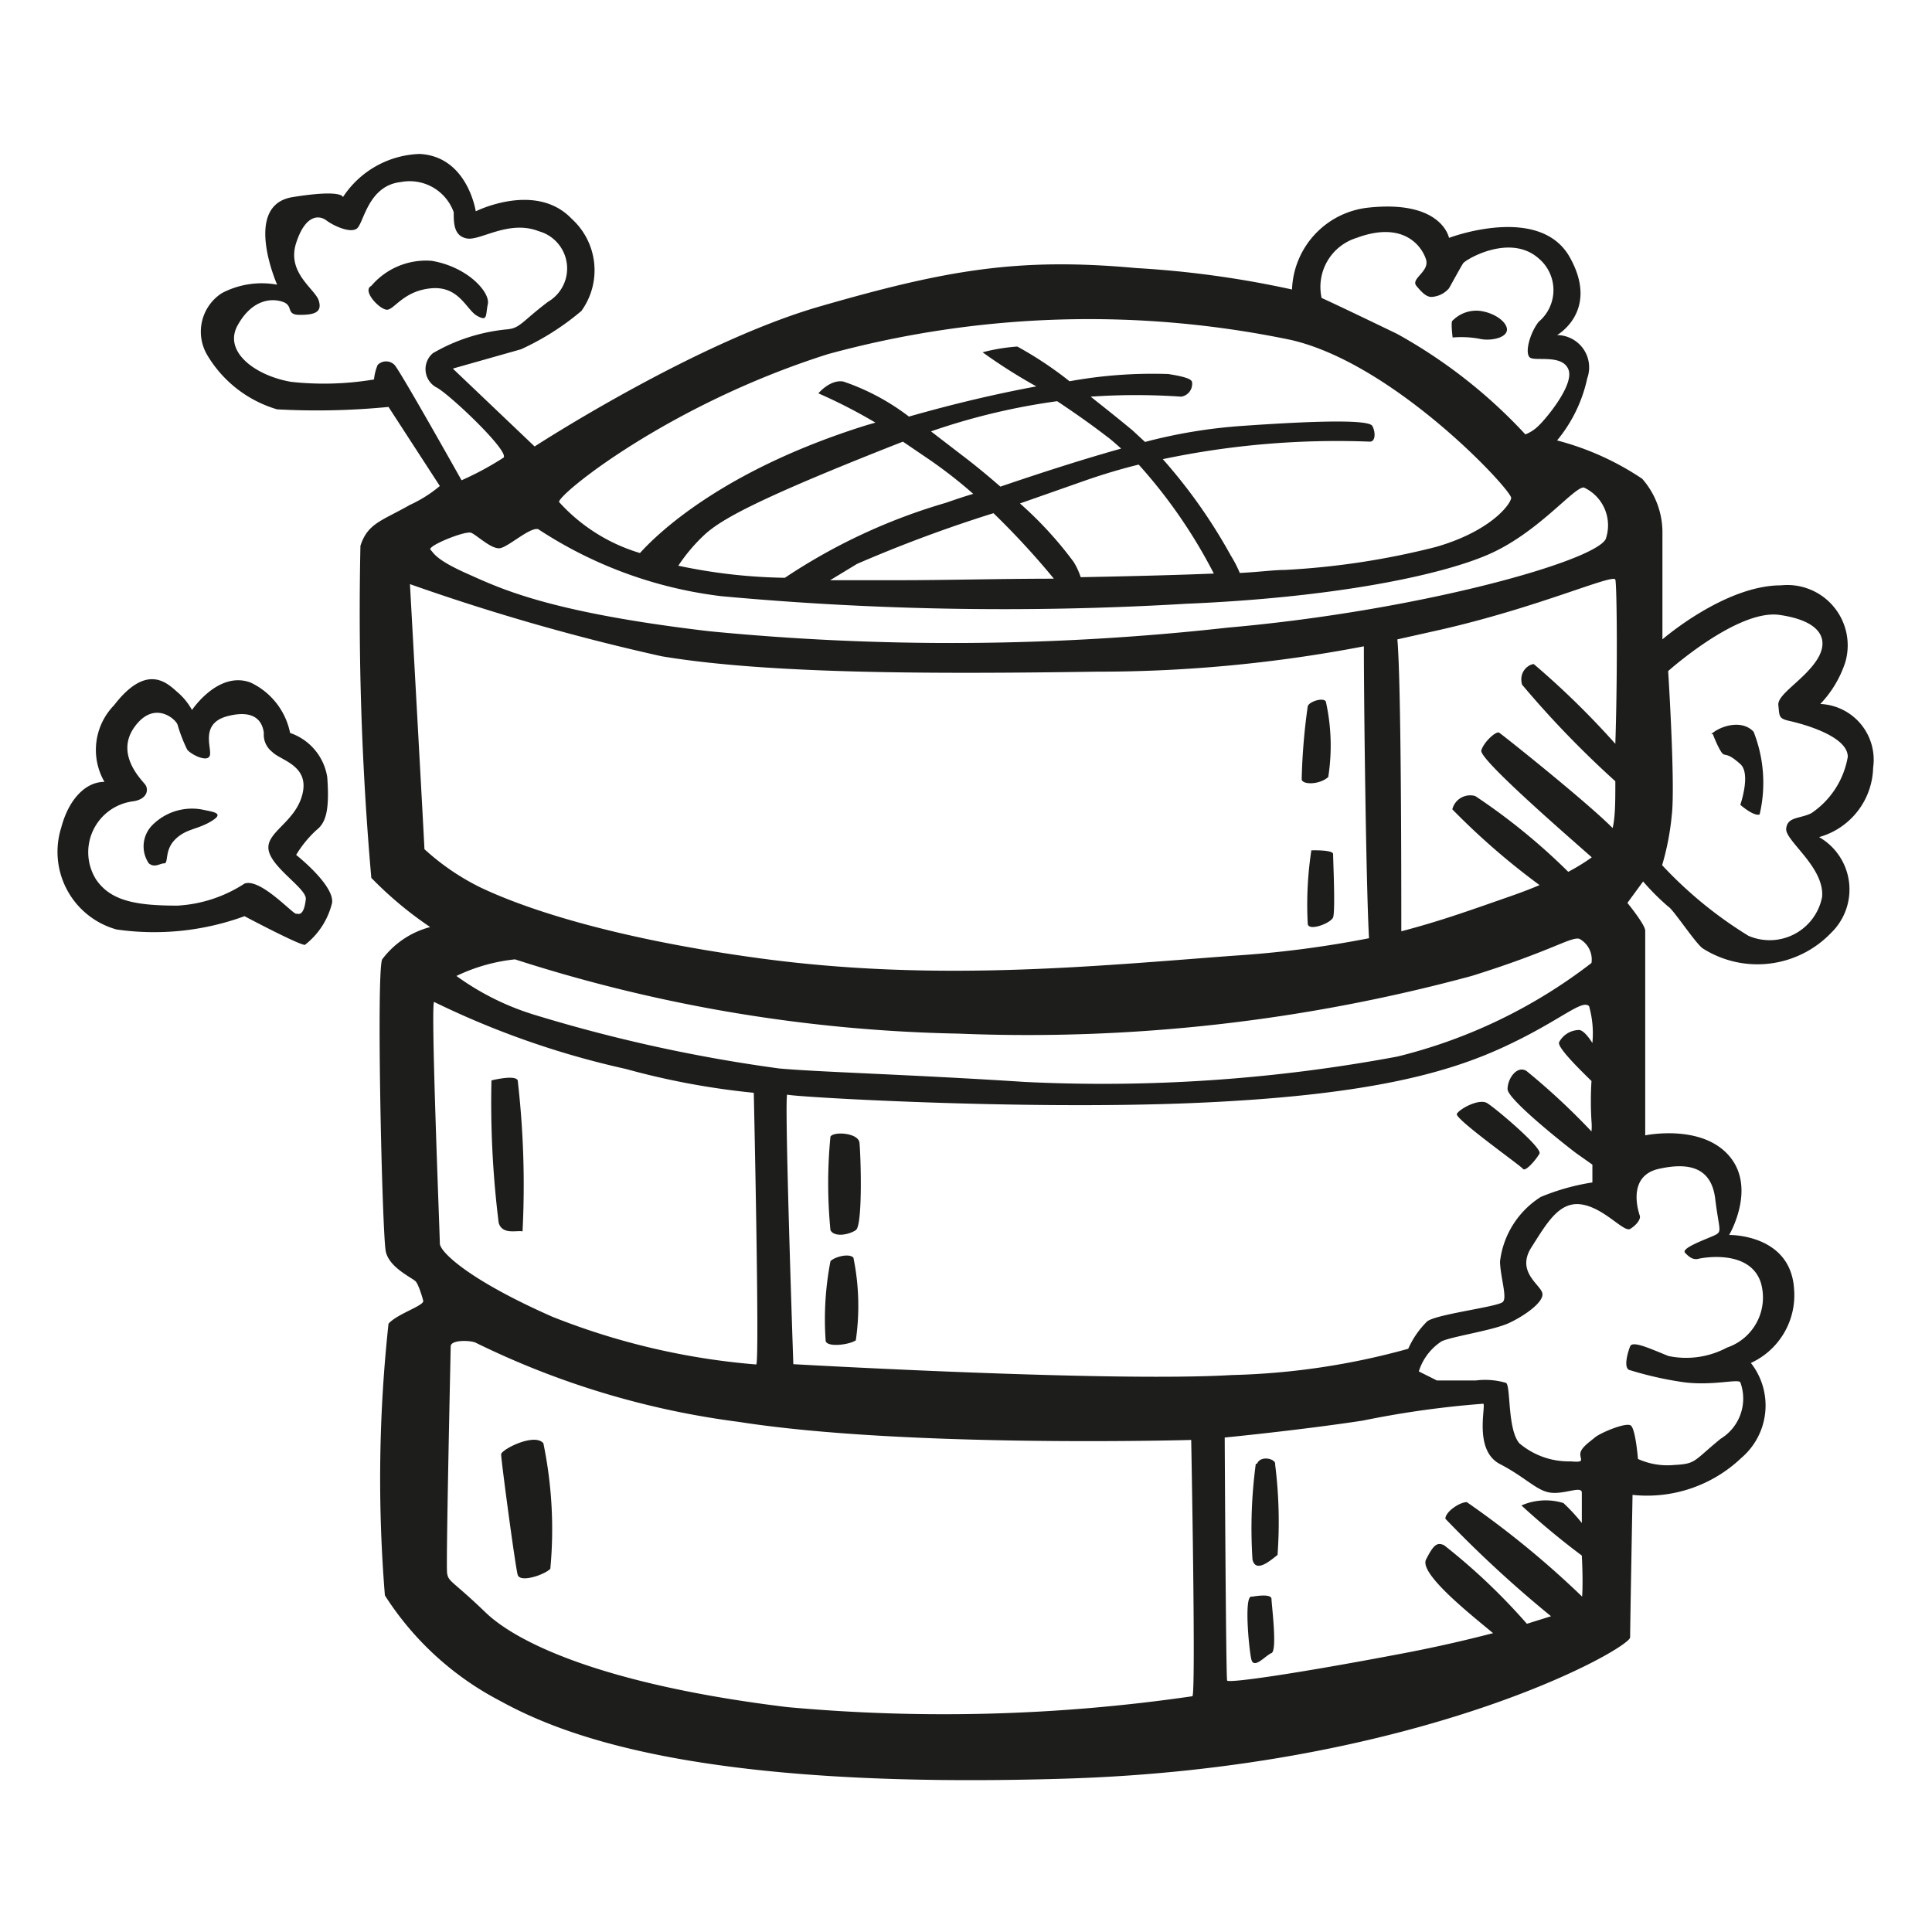 <svg height="64" viewBox="0 0 64 64" width="64" xmlns="http://www.w3.org/2000/svg"><path d="m9.81 28.32a3.75 3.75 0 0 1 .68-.83c.31-.24.43-.67.35-1.75a1.85 1.85 0 0 0 -1.23-1.46 2.36 2.36 0 0 0 -1.31-1.67c-1.07-.4-1.94.91-1.94.91a2.09 2.09 0 0 0 -.48-.59c-.32-.28-1-1-2.1.43a2.12 2.12 0 0 0 -.32 2.54c-.64 0-1.19.6-1.43 1.51a2.67 2.67 0 0 0 1.83 3.38 8.73 8.73 0 0 0 4.24-.44s1.79.95 2 .95a2.5 2.5 0 0 0 .9-1.39c.08-.59-1.19-1.59-1.19-1.59zm0 1.95c-.12 0-1.19-1.19-1.71-1a4.53 4.53 0 0 1 -2.22.73c-1.39 0-2.22-.16-2.7-.87a1.7 1.7 0 0 1 1.19-2.58c.52-.06.56-.4.44-.56s-1-1-.36-1.9 1.35-.29 1.43-.09a5.11 5.11 0 0 0 .32.83c.12.16.67.44.75.2s-.35-1.07.6-1.31 1.15.24 1.19.56a.72.72 0 0 0 .28.63c.27.28 1.23.44 1 1.39s-1.24 1.27-1.12 1.87 1.27 1.27 1.23 1.62-.13.52-.28.48zm-3.1-3.45a1.85 1.85 0 0 0 -1.66.51 1 1 0 0 0 -.12 1.27c.2.16.36 0 .51 0s0-.43.36-.79.72-.32 1.19-.6.08-.31-.28-.39zm9.09-16.36c.36.2.28 0 .36-.39s-.67-1.23-1.86-1.43a2.38 2.38 0 0 0 -2 .83c-.32.16.28.79.52.79s.55-.63 1.47-.71 1.16.71 1.51.91zm33.2.76c.32.08.83 0 .91-.24s-.32-.6-.87-.68a1.1 1.1 0 0 0 -.92.32c-.07 0 0 .56 0 .56a3.36 3.36 0 0 1 .88.04zm-5 14.52a6.71 6.71 0 0 0 -.08-2.5c-.08-.15-.56 0-.6.16a20.56 20.56 0 0 0 -.2 2.42c.03.18.59.18.88-.08zm-.56 2.43a11.94 11.94 0 0 0 -.12 2.42c0 .28.76 0 .84-.2s0-1.95 0-2.1-.77-.12-.77-.12zm13.3-3.85s.24.63.36.67.19 0 .55.32 0 1.35 0 1.35.44.39.64.32a4.6 4.6 0 0 0 -.2-2.74c-.41-.44-1.16-.16-1.4.08zm-40.46 11.47a32.17 32.17 0 0 0 .24 4.72c.12.4.59.24.79.28a30.3 30.3 0 0 0 -.16-5c-.08-.2-.87 0-.87 0zm11.23 1.86a16 16 0 0 0 0 3.1c.12.24.6.16.84 0s.16-2.58.12-2.9-.84-.38-.96-.2zm0 4.13a10.15 10.15 0 0 0 -.16 2.62c0 .24.76.16 1 0a7.94 7.94 0 0 0 -.08-2.74c-.16-.16-.65-.01-.76.12zm23.49-3.57c.08-.2-1.47-1.51-1.74-1.67s-.92.2-1 .36 2.11 1.71 2.19 1.82.44-.31.55-.51zm11.05-12.78a1.85 1.85 0 0 0 -1.75-2.11 3.63 3.63 0 0 0 .83-1.39 2 2 0 0 0 -2.13-2.54c-1.87 0-3.93 1.79-3.93 1.79s0-3.33 0-3.49a2.69 2.69 0 0 0 -.67-1.83 9.23 9.23 0 0 0 -2.82-1.27 4.8 4.8 0 0 0 1-2.06 1.07 1.07 0 0 0 -1-1.43s1.42-.8.42-2.58-4-.64-4-.64-.23-1.27-2.69-1a2.83 2.83 0 0 0 -2.51 2.71 32.83 32.83 0 0 0 -5.16-.71c-3.93-.36-6.32.07-10.48 1.27s-9.45 4.64-9.45 4.64l-2.71-2.58 2.26-.64a8.67 8.67 0 0 0 2-1.27 2.3 2.3 0 0 0 -.32-3.05c-1.19-1.25-3.18-.25-3.18-.25s-.27-1.82-1.86-1.9a3.16 3.16 0 0 0 -2.54 1.43s0-.27-1.67 0-.51 2.9-.51 2.9a2.84 2.84 0 0 0 -1.83.28 1.52 1.52 0 0 0 -.48 2.06 4 4 0 0 0 2.31 1.79 24.26 24.26 0 0 0 3.69-.08l1.7 2.62a4.41 4.41 0 0 1 -1 .63c-.91.52-1.39.6-1.63 1.35a101 101 0 0 0 .36 11 12.3 12.3 0 0 0 1.95 1.63 2.91 2.91 0 0 0 -1.59 1.07c-.2.43 0 9.13.12 9.68s.91.88 1 1 .2.47.24.63-.88.44-1.15.76a47.71 47.71 0 0 0 -.12 9 10 10 0 0 0 3.81 3.49c2.3 1.27 6.94 2.94 18.73 2.58s18.71-4.32 18.71-4.68.08-4.72.08-4.72a4.53 4.53 0 0 0 3.61-1.23 2.28 2.28 0 0 0 .31-3.14 2.47 2.47 0 0 0 1.43-2.46c-.12-1.82-2.15-1.78-2.15-1.78s.92-1.55 0-2.62-2.78-.68-2.78-.68v-6.78c0-.2-.59-.92-.59-.92l.52-.71a8 8 0 0 0 .83.83c.16.08.91 1.23 1.15 1.39a3.38 3.38 0 0 0 4.25-.52 2 2 0 0 0 -.4-3.17 2.45 2.45 0 0 0 1.79-2.3zm-8.54-6.23c.05.14.08 3 0 5.44a27.43 27.43 0 0 0 -2.7-2.64c-.16 0-.51.24-.39.68a32.57 32.57 0 0 0 3.09 3.2c0 .64 0 1.19-.09 1.55-.86-.87-3.66-3.1-3.76-3.16s-.51.31-.59.59 2.72 2.71 3.66 3.54a6.5 6.5 0 0 1 -.78.48 20.52 20.52 0 0 0 -3.08-2.51.61.61 0 0 0 -.76.44 23.71 23.71 0 0 0 2.89 2.51c-.33.14-.7.28-1.14.43-1.2.42-2.21.78-3.44 1.1 0-1.77 0-8.16-.13-9.67l1.43-.32c3.28-.75 5.71-1.86 5.79-1.66zm-3.73 23.93c-.16.16-2.18.4-2.5.64a2.92 2.92 0 0 0 -.63.91 23.93 23.93 0 0 1 -5.84.87c-4.05.24-14.53-.36-14.53-.36s-.31-9-.2-8.93 7.63.52 13.42.28 8.46-1 10.32-1.86 2.58-1.59 2.82-1.35a3.31 3.31 0 0 1 .11 1.22c-.14-.22-.3-.41-.43-.43a.76.76 0 0 0 -.67.4c-.09.15.65.88 1.07 1.29a10.67 10.67 0 0 0 0 1.33 1.84 1.84 0 0 1 0 .34 22.59 22.59 0 0 0 -2.15-2c-.31-.2-.63.24-.63.6s2.18 2.06 2.3 2.14l.51.36v.59a7.4 7.4 0 0 0 -1.71.48 2.94 2.94 0 0 0 -1.35 2.14c.01.51.25 1.21.09 1.34zm-24-7.74a51.05 51.05 0 0 1 -8-1.75 8.77 8.77 0 0 1 -2.66-1.31 5.85 5.85 0 0 1 1.94-.55 51 51 0 0 0 14.69 2.46 56.24 56.24 0 0 0 17-1.91c2.66-.83 3.29-1.31 3.57-1.23a.78.78 0 0 1 .4.8 17.24 17.24 0 0 1 -6.43 3.1 53.13 53.13 0 0 1 -12.35.84c-3.85-.25-6.94-.33-8.17-.45zm19.16-27.51c1.59-.59 2.18.32 2.3.72s-.52.63-.32.87.36.4.56.36a.81.81 0 0 0 .52-.28c.07-.12.39-.71.47-.83s1.55-1 2.5-.16a1.37 1.37 0 0 1 0 2.1c-.31.4-.47 1.07-.28 1.19s1.08-.12 1.27.4-.79 1.67-1 1.86a1.27 1.27 0 0 1 -.43.28 17 17 0 0 0 -4.25-3.33c-2.07-1-2.5-1.19-2.5-1.19a1.7 1.7 0 0 1 1.16-1.99zm-17.51 3.85a32.81 32.81 0 0 1 15.33-.47c3.45.79 7.34 5 7.3 5.24s-.72 1.11-2.5 1.62a25.62 25.62 0 0 1 -5 .76c-.36 0-.87.07-1.49.1a4.09 4.09 0 0 0 -.3-.58 17.63 17.63 0 0 0 -2.25-3.19 28 28 0 0 1 6.86-.58c.19 0 .19-.32.08-.52s-1.63-.19-4.33 0a17.2 17.2 0 0 0 -3.2.53l-.41-.38c-.48-.4-.95-.77-1.39-1.12a21.74 21.74 0 0 1 3 0 .43.43 0 0 0 .36-.47c0-.12-.28-.2-.79-.28a15.33 15.33 0 0 0 -3.27.24 12.23 12.23 0 0 0 -1.73-1.15 6.2 6.2 0 0 0 -1.15.19 17.92 17.92 0 0 0 1.78 1.13c-1.19.22-2.61.54-4.22 1a7.57 7.57 0 0 0 -2.17-1.16c-.44-.08-.83.39-.83.39a17.35 17.35 0 0 1 1.89.97l-.28.08c-4.69 1.46-6.88 3.53-7.52 4.24a5.87 5.87 0 0 1 -2.68-1.69c-.04-.25 3.63-3.23 8.91-4.9zm4.81 4.63c-.31.09-.6.19-.92.3a19.29 19.29 0 0 0 -5.32 2.48 18.14 18.14 0 0 1 -3.53-.4 5.72 5.72 0 0 1 .84-1c.54-.51 1.68-1.18 6.6-3.11l.78.53a15.39 15.39 0 0 1 1.55 1.2zm-1.4-2.07a21.77 21.77 0 0 1 4.18-1c.51.34 1.06.72 1.62 1.15.18.13.34.28.5.42-1.25.35-2.59.78-4 1.26-.37-.32-.76-.65-1.22-1zm-2.45 4.39a45.57 45.57 0 0 1 4.52-1.68c.88.85 1.61 1.69 2 2.17-1.75 0-3.54.05-5.11.05h-2.3zm5.39-2 2.22-.78c.58-.2 1.15-.37 1.72-.51a17 17 0 0 1 2.49 3.61c-1.25.05-2.79.09-4.41.12a2.4 2.4 0 0 0 -.23-.5 12.52 12.52 0 0 0 -1.79-1.95zm-20.71-4.59a.39.39 0 0 0 -.56 0 1.62 1.62 0 0 0 -.12.48 10 10 0 0 1 -2.74.08c-1.19-.2-2.26-1-1.78-1.87s1.13-.91 1.5-.78.08.43.56.43.75-.08.63-.47-1.07-.92-.75-1.91.79-.91 1-.75.76.43 1 .28.36-1.43 1.47-1.55a1.55 1.55 0 0 1 1.75 1c0 .36 0 .79.44.87s1.39-.63 2.38-.24a1.28 1.28 0 0 1 .3 2.34c-.88.67-.92.87-1.35.91a6 6 0 0 0 -2.46.79.69.69 0 0 0 .15 1.15c.52.32 2.39 2.11 2.19 2.31a10.11 10.11 0 0 1 -1.39.75s-2.03-3.62-2.22-3.82zm2.54 5.56c.19.08.67.55.95.51s1-.71 1.27-.63a14.09 14.09 0 0 0 6.07 2.22 102.14 102.14 0 0 0 15.4.25c4.77-.2 8.34-.91 10-1.63s2.85-2.26 3.17-2.22a1.38 1.38 0 0 1 .72 1.71c-.4.75-6.24 2.38-12.51 2.93a82.62 82.62 0 0 1 -17.19.12c-5.35-.63-6.94-1.43-8-1.9s-1.11-.68-1.23-.8 1.15-.64 1.35-.56zm-1.55 10.48c0-.12-.48-8.78-.48-8.78a71.81 71.81 0 0 0 8.34 2.39c3.53.59 9 .59 14.41.51a46.6 46.6 0 0 0 8.85-.84c0 1.79.07 7.83.17 9.67a34.7 34.7 0 0 1 -4.5.58c-4.76.36-9.92.87-15.72.08s-8.49-2-9.21-2.34a7.92 7.92 0 0 1 -1.86-1.27zm.51 13.06c0-.28-.31-7.9-.19-8a28.51 28.51 0 0 0 6.35 2.22 25.21 25.21 0 0 0 4.24.79s.2 9 .08 9a23.36 23.36 0 0 1 -6.75-1.58c-2.81-1.24-3.73-2.16-3.73-2.43zm24.93 15a57.15 57.15 0 0 1 -13.42.36c-5.91-.72-8.89-2.07-10-3.14s-1.23-1-1.27-1.31.12-7.42.12-7.5c0-.23.68-.2.83-.12a27.77 27.77 0 0 0 8.7 2.62c5.55.87 15 .6 15 .6s.16 8.41.04 8.49zm12.91-3.3a30.58 30.58 0 0 0 -3.82-3.13c-.24 0-.71.32-.71.55a39 39 0 0 0 3.5 3.23l-.8.25a20.28 20.28 0 0 0 -2.74-2.6c-.24-.12-.36 0-.6.47s1.5 1.84 2.22 2.44c-.81.21-1.78.44-2.93.66-3.73.71-5.84 1-5.88.91s-.08-8.05-.08-8.05 2.46-.24 4.57-.56a31.8 31.8 0 0 1 4-.56c.08.12-.32 1.55.55 2s1.23.91 1.71.95 1-.24 1 0v1a6.2 6.2 0 0 0 -.61-.66 2 2 0 0 0 -1.39.08 25.7 25.7 0 0 0 2 1.66c.03.58.03 1.08.01 1.36zm1.59-12.18c.2-.12.36-.32.32-.44s-.44-1.31.63-1.55 1.75 0 1.87 1 .24 1.07 0 1.19-1.15.43-1 .59.28.24.44.2 1.71-.32 2.07.79a1.75 1.75 0 0 1 -1.12 2.15 2.87 2.87 0 0 1 -1.94.28c-.6-.24-1.19-.52-1.27-.32s-.24.75 0 .79a11.58 11.58 0 0 0 1.79.4c.95.12 1.78-.12 1.86 0a1.56 1.56 0 0 1 -.65 1.87c-.92.75-.8.83-1.55.87a2.36 2.36 0 0 1 -1.19-.2s-.08-1-.24-1.11-1 .24-1.19.4-.48.35-.48.55.16.28-.32.24a2.53 2.53 0 0 1 -1.7-.6c-.4-.47-.28-1.9-.44-2a2.45 2.45 0 0 0 -1-.08h-1.29l-.6-.3a1.84 1.84 0 0 1 .76-1c.35-.16 1.7-.36 2.22-.6s1.19-.71 1.11-1-.87-.71-.36-1.51.92-1.54 1.67-1.42 1.39.93 1.6.81zm6-13.77c-.39.19-.79.11-.83.51s1.27 1.27 1.19 2.26a1.77 1.77 0 0 1 -2.44 1.29 13.64 13.64 0 0 1 -2.86-2.34 8.68 8.68 0 0 0 .32-1.66c.12-1-.12-4.77-.12-4.77s2.3-2.06 3.69-1.86 1.67.83 1.23 1.5-1.31 1.13-1.27 1.49 0 .44.36.52 1.94.48 1.94 1.19a2.82 2.82 0 0 1 -1.21 1.87zm-43.4 21.23c0 .2.47 3.73.55 4s.88 0 1.08-.2a14.06 14.06 0 0 0 -.23-4.16c-.29-.35-1.36.19-1.4.36zm25 .32a16 16 0 0 0 -.11 3.17c.11.48.63 0 .83-.15a15.17 15.17 0 0 0 -.08-3c.04-.18-.48-.32-.6-.02zm-.15 4.4c-.24 0-.08 1.71 0 2.07s.47-.12.67-.2 0-1.63 0-1.79-.39-.12-.63-.08z" fill="#1d1d1b"/></svg>